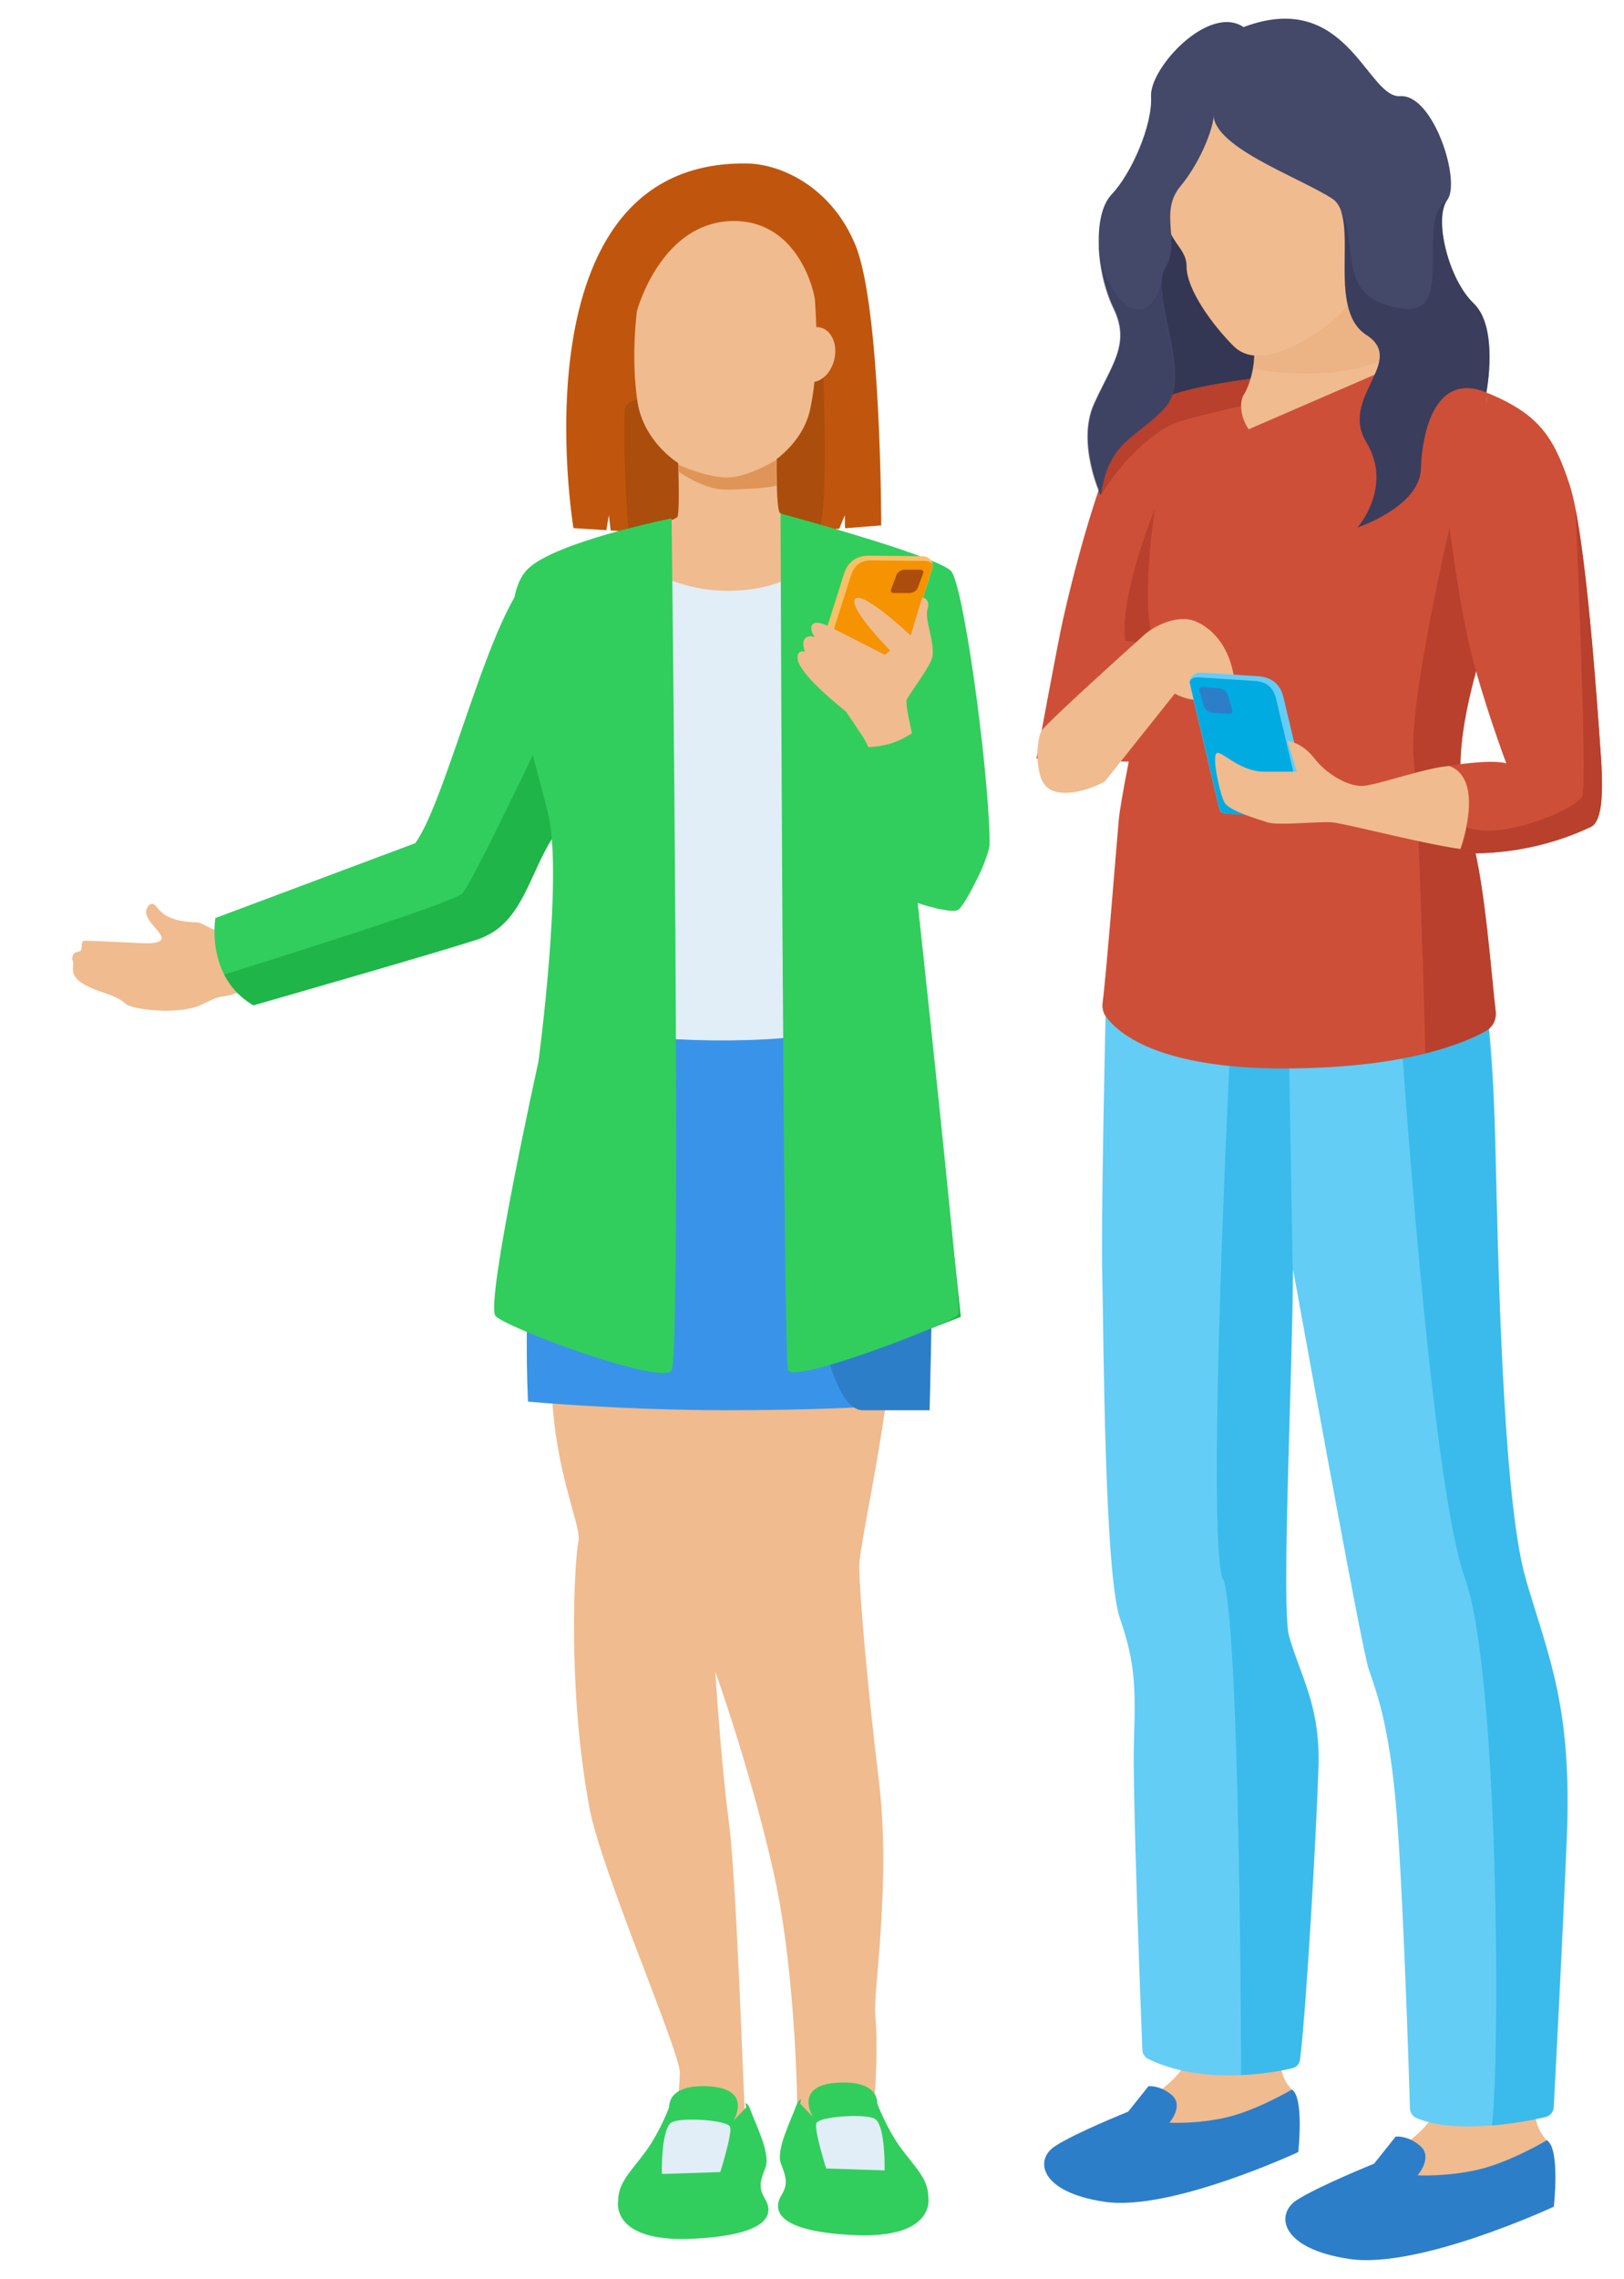 <svg width="348" height="488" viewBox="0 0 348 488" fill="none" xmlns="http://www.w3.org/2000/svg">
<g filter="url(#filter0_d_5892_51058)">
<path d="M49.998 195C46.143 196.599 44.141 193.554 41.998 193.5C32.825 193.27 34.148 188.687 32.102 189.694C28.378 193 39.379 197.5 32.103 198.001C30.41 198.049 21.604 197.501 19.468 197.501C17.968 197.501 17.468 196.999 17.468 199.001C17.468 200.499 15.491 199.001 15.475 201.499C16.499 202.999 12.999 205.499 21.999 208.499C23.603 209.034 25.864 209.87 26.999 210.999C28.134 212.128 38.445 213.581 43.499 210.999C48.553 208.417 46.805 210.234 51.716 208.269C56.65 206.355 62.785 205.049 62.785 205.049L57.503 192.5L49.998 195Z" fill="#F0BB8F"/>
<path d="M46.118 192.605L88.99 176.556C95.935 166.983 105.378 125.241 114.266 118.922C117.072 116.957 119.738 132.225 124.31 131.159C127.323 142.384 137.095 134.738 132.97 145.521L129.177 155.527C122.803 162.3 111.826 193.96 102.806 197.03C95.034 199.645 54.313 211.298 54.313 211.298C43.971 205.246 46.15 192.658 46.15 192.658L46.118 192.605Z" fill="#31CE5D"/>
<path d="M102.764 196.982C94.992 199.597 54.271 211.251 54.271 211.251C51.239 209.444 49.283 207.138 48.042 204.696C56.208 202.135 97.017 189.417 99.088 187.312C101.394 184.994 121.45 142.487 121.45 142.487L118.379 175.499C113.474 183.061 111.837 193.88 102.818 196.951L102.764 196.982Z" fill="#1FB549"/>
<path d="M187.887 284.999L183.184 161.48L196.54 189.219L205.887 277.999L187.887 284.999Z" fill="#1FB549"/>
<path d="M118.721 279.498C115.835 305.891 124.812 321.945 123.953 326.037C123.095 330.129 121.509 357.616 126.322 383.206C128.848 396.625 145.638 435.226 145.668 439.75C145.707 445.795 143.391 455.538 143.905 455.685C144.416 455.833 160.037 456.796 160.037 456.796C160.037 456.796 159.804 450.43 159.555 447.094C159.306 443.759 157.796 398.057 156.171 386.024C154.546 373.994 153.285 353.999 153.285 353.999C153.285 353.999 160.746 374.766 165.72 396.752C170.693 418.739 170.857 448.122 170.857 448.122C166.014 451.961 187.295 448.139 187.295 445.04C187.593 445.311 188.163 432.68 187.574 427.753C186.987 422.851 191.051 399.696 188.322 377.232C185.737 355.966 184.131 336.534 184.131 331.292C184.131 326.05 192.848 289.612 191.328 273.159C191.22 272.006 119.209 275.062 118.725 279.498H118.721Z" fill="#F0BB8F"/>
<path d="M121.269 209.223C121.269 209.223 111.12 250.786 113.139 296.155C113.139 296.155 133.527 297.996 155.351 297.996C182.519 297.996 195.011 296.599 195.011 296.599C195.011 296.599 201.196 215.194 191.022 205.511C180.849 195.827 121.267 209.226 121.267 209.226L121.269 209.223Z" fill="#3994E9"/>
<path d="M172.867 212.101C172.867 212.101 173.147 223.78 173.868 268.381C173.868 268.381 177.073 297.996 184.867 297.996C194.569 297.996 199.201 297.996 199.201 297.996C199.201 297.996 201.409 217.971 197.776 208.451C194.143 198.931 172.866 212.103 172.866 212.103L172.867 212.101Z" fill="#2D7EC9"/>
<path d="M160.08 31.005C167.347 31.11 178.142 36.021 183.275 48.408C188.835 61.814 188.835 108.513 188.835 108.513L181.071 109.123L181.031 106.335L179.839 109.221L155.199 111.154L130.856 109.601L130.47 106.331L129.929 109.542L122.882 109.093C122.882 109.093 109.735 30.271 160.08 31.005Z" fill="#C0560D"/>
<g opacity="0.11">
<path d="M133.888 83.5C133.436 95.497 134.655 109.55 134.655 109.55C134.655 109.55 148.3 110.575 159.334 110.824L175.404 109.563C177.586 106.529 176.446 76.641 176.446 76.641C176.446 76.641 134.072 78.556 133.885 83.5H133.888Z" fill="black"/>
</g>
<path d="M145.146 89.651C145.146 89.651 145.844 105.478 145.146 106.713C144.448 107.952 115.505 116.078 114.886 117.5C114.267 118.919 128.018 200.475 128.018 200.475H182.743C182.743 200.475 199.213 117.213 198.217 116.437C197.221 115.661 168.079 107.182 167.083 105.789C166.087 104.397 166.487 88.668 166.487 88.668L145.149 89.651H145.146Z" fill="#F0BB8F"/>
<path d="M136.506 62.501C136.506 62.501 135.123 72.208 136.607 82.055C138.133 92.19 148.623 98.807 155.441 98.807C160.758 98.807 171.602 93.226 173.644 83.511C175.806 73.22 174.655 61.521 174.655 60.594C174.655 58.795 171.168 43.328 157.27 43.328C143.372 43.328 137.684 58.515 136.512 62.501H136.506Z" fill="#F0BB8F"/>
<path d="M133.597 84.721C133.597 84.721 130.298 42.104 152.619 39.637C174.939 37.17 175.146 49.089 175.657 55.022C175.709 55.625 175.712 67.423 179.048 69.339C179.048 69.339 188.503 32.135 157.389 33.419C126.275 34.703 127.559 69.513 127.461 70.021C127.362 70.529 133.597 84.721 133.597 84.721Z" fill="#C0560D"/>
<path d="M178.786 72.964C179.536 69.755 178.199 66.699 175.801 66.138C173.402 65.578 170.849 67.724 170.099 70.933C169.349 74.141 170.685 77.197 173.084 77.758C175.483 78.319 178.035 76.172 178.786 72.964Z" fill="#F0BB8F"/>
<path d="M145.388 97.002C147.652 98.547 152.156 101.061 155.826 100.837C156.062 100.837 156.652 100.868 156.888 100.854C160.156 100.664 163.751 100.638 166.381 100C166.349 98.449 166.372 95.926 166.381 94.5C164.318 95.628 160.067 98.016 156.326 98.231C152.768 98.438 147.566 96.553 145.382 95.502C145.401 96.077 145.368 96.381 145.388 97.002Z" fill="#DF9557"/>
<path d="M140.003 118.524C140.003 118.524 146.522 122.521 155.955 122.521C167.906 122.521 172.873 117.285 172.873 117.285C172.873 117.285 181.342 215.643 178.691 216.495C167.854 219.977 135.727 219.204 130.564 216.315C129.05 215.469 140.003 118.524 140.003 118.524Z" fill="#E1EDF7"/>
<path d="M113.172 117.777C119.197 111.96 143.915 107 143.915 107C143.915 107 146.089 286.209 143.915 289.465C141.761 292.693 108.447 280.378 106.178 277.798C103.91 275.223 115.376 223.362 115.376 223.362C115.376 223.362 120.635 184.252 117.527 170.576C115.408 161.262 104.112 126.526 113.172 117.772V117.777Z" fill="#31CE5D"/>
<path d="M132.456 467.305C132.456 467.305 130.644 476.288 148.542 475.413C166.44 474.538 165.402 469.277 163.927 466.869C162.453 464.458 162.918 463.036 164.048 460.077C165.179 457.119 161.693 450.403 160.864 447.955C160.428 446.678 159.976 446.432 159.776 446.35C159.658 446.301 159.901 447.29 159.901 447.29C158.993 448.253 157.182 450.108 157.182 450.108C157.182 450.108 161.477 443.205 151.674 442.766C141.872 442.327 143.484 448.136 143.484 448.136L143.385 447.261C143.385 447.261 141.387 452.627 138.314 456.791C135.241 460.955 132.45 463.367 132.459 467.308L132.456 467.305Z" fill="#31CE5D"/>
<path d="M141.829 461.546C141.829 461.546 141.567 451.357 144.142 450.371C146.717 449.384 155.913 450.043 156.441 451.439C156.972 452.834 154.347 461.136 154.347 461.136L141.829 461.546Z" fill="#E1EDF7"/>
<path d="M198.924 466.523C198.924 466.523 200.736 475.507 182.838 474.632C164.94 473.757 165.978 468.496 167.453 466.088C168.927 463.676 168.462 462.254 167.331 459.296C166.201 456.338 169.687 449.621 170.516 447.174C170.952 445.896 171.404 445.651 171.604 445.569C171.722 445.52 171.479 446.509 171.479 446.509C172.387 447.472 174.198 449.327 174.198 449.327C174.198 449.327 169.903 442.424 179.706 441.985C189.508 441.546 187.896 447.354 187.896 447.354L187.994 446.48C187.994 446.48 189.993 451.846 193.066 456.01C196.139 460.174 198.93 462.585 198.92 466.527L198.924 466.523Z" fill="#31CE5D"/>
<path d="M189.551 460.777C189.551 460.777 189.813 450.588 187.238 449.602C184.663 448.616 175.466 449.274 174.939 450.67C174.408 452.066 177.032 460.367 177.032 460.367L189.551 460.777Z" fill="#E1EDF7"/>
<path d="M167.264 105.969C167.264 105.969 167.834 288.058 168.889 289.5C170.855 292.18 204.688 279.027 205.389 277.5C206.09 275.973 196.383 186.894 196.383 186.894C196.383 186.894 201.206 189.748 206.628 187.562C208.685 186.733 212.132 179.146 212.063 175.742C211.725 159.364 206.356 120.545 203.722 118.192C199.852 114.742 167.264 105.969 167.264 105.969Z" fill="#31CE5D"/>
<path d="M186.753 154.027C186.642 154.174 184.411 156.89 184.162 157.902C183.913 158.915 183.185 179.712 185.98 183.604C188.774 187.496 203.55 192.145 205.345 190.818C207.141 189.491 212.111 179.027 212.065 176.672C212.019 174.316 199.858 149.365 199.556 149.063C199.255 148.762 186.756 154.027 186.756 154.027H186.753Z" fill="#31CE5D"/>
<path d="M190.803 143L175.29 142.52C174.397 142.511 173.675 141.58 173.935 140.753L180.84 118.952C181.672 116.317 183.467 114.971 186.311 115L197.487 115.107C199.078 115.107 200.298 116.32 199.747 117.855L192.093 142.084C191.919 142.632 191.393 143.006 190.803 143Z" fill="#F9C069"/>
<path d="M198.375 116.114L186.932 116C184.329 115.973 183.019 117.083 182.256 119.504L174.881 142.841L190.762 143C191.361 143.006 191.892 142.628 192.065 142.073L199.851 117.374C200.067 116.651 199.091 116.12 198.371 116.114H198.375Z" fill="#F59300"/>
<path d="M194.754 123L191.491 122.992C191.081 122.992 190.789 122.659 190.908 122.333L192.076 119.184C192.337 118.478 193.121 117.997 194.008 118L197.272 118.008C197.681 118.008 197.974 118.341 197.854 118.667L196.687 121.816C196.426 122.522 195.642 123.003 194.754 123Z" fill="#AB4D0C"/>
<path d="M198.782 126.329C199.179 125.034 198.58 123.958 197.585 124.03L195.137 132.072C195.137 132.072 184.748 122.318 183.232 124.254C181.716 126.194 190.722 135.277 190.722 135.277L189.655 136.242C189.655 136.242 179.657 131.134 177.598 130.136C175.54 129.138 174.256 129.117 173.942 130.001C173.538 131.137 174.632 132.456 174.632 132.456C174.632 132.456 173.312 131.815 172.462 132.789C171.7 133.667 172.508 135.571 172.508 135.571C172.508 135.571 171.046 135.01 170.889 136.656C170.554 140.13 181.384 148.371 181.384 148.503C181.384 148.635 182.806 150.544 183.381 151.5C183.855 152.285 184.82 153.617 184.82 153.617C184.82 153.617 185.646 154.972 186.08 156C187.675 155.928 189.272 155.691 190.779 155.236C192.434 154.735 193.98 153.965 195.418 153.02C195.056 151.441 194.022 146.773 194.279 145.928C194.586 144.906 199.583 138.487 199.824 136.554C200.258 133.062 198.043 128.706 198.776 126.326L198.782 126.329Z" fill="#F0BB8F"/>
<path d="M329.164 446.831C328.265 451.465 331.516 454.37 331.516 454.37C331.516 454.37 321.625 465.16 310.004 465.99C298.384 466.89 291.398 461.079 291.398 461.079C291.398 461.079 305.37 454.093 307.376 448.283C309.382 442.473 329.233 446.831 329.233 446.831H329.164Z" fill="#F0BB8F"/>
<path d="M331.515 454.367C334.351 456.166 332.967 468.547 332.967 468.547C332.967 468.547 304.124 481.966 289.183 479.752C274.243 477.539 273.274 470.138 277.839 467.164C282.405 464.189 294.44 459.347 294.44 459.347L299.074 453.537C299.074 453.537 301.703 453.191 304.4 455.612C307.098 457.964 303.778 461.837 303.778 461.837C303.778 461.837 310.072 462.183 316.851 460.592C323.629 459.002 331.515 454.298 331.515 454.298V454.367Z" fill="#2D7EC9"/>
<path d="M274.592 436.239C273.762 440.666 276.805 443.433 276.805 443.433C276.805 443.433 267.467 453.601 256.469 454.431C245.471 455.261 238.831 449.727 238.831 449.727C238.831 449.727 252.042 443.156 253.979 437.623C255.916 432.089 274.592 436.239 274.592 436.239Z" fill="#F0BB8F"/>
<path d="M276.811 443.44C279.509 445.1 278.195 456.858 278.195 456.858C278.195 456.858 250.873 469.585 236.762 467.51C222.652 465.435 221.683 458.449 226.041 455.613C230.329 452.777 241.742 448.212 241.742 448.212L246.1 442.748C246.1 442.748 248.59 442.471 251.149 444.685C253.709 446.967 250.596 450.564 250.596 450.564C250.596 450.564 256.545 450.91 262.977 449.388C269.41 447.866 276.88 443.44 276.88 443.44H276.811Z" fill="#2D7EC9"/>
<path d="M326.96 334.152C321.841 316.86 320.942 261.456 320.458 242.296C319.974 223.205 319.42 216.426 317.622 206.743L271.763 188.275L236.902 213.66C236.902 213.66 235.864 258.62 236.21 269.756C236.487 280.892 236.625 333.046 240.014 342.66C243.334 352.275 243.334 357.462 242.989 368.944C242.643 379.32 244.441 426.286 244.787 434.932C244.787 435.831 245.34 436.592 246.101 436.938C257.652 442.54 272.178 439.981 276.881 438.874C277.85 438.667 278.541 437.906 278.611 436.938C279.994 425.871 282.207 386.375 282.553 374.132C282.899 361.197 278.818 355.249 276.259 346.395C274.53 340.378 276.951 291.821 277.089 267.888C281.931 294.518 291.891 349.231 293.275 353.381C295.142 358.915 298.116 366.316 299.569 388.173C300.883 407.541 301.921 440.258 302.128 447.451C302.128 448.351 302.682 449.181 303.442 449.526C311.881 453.192 326.199 450.426 331.11 449.319C332.148 449.111 332.839 448.212 332.908 447.175C333.254 440.396 334.638 414.527 335.675 390.179C336.92 361.82 332.009 351.375 326.891 334.083L326.96 334.152Z" fill="#63CDF6"/>
<g opacity="0.5">
<path d="M262.143 334.145C265.809 345.213 265.947 440.389 265.947 440.389C270.72 440.182 274.731 439.421 276.807 438.937C277.775 438.729 278.467 437.968 278.536 437C279.919 425.933 282.133 386.437 282.478 374.194C282.824 361.26 278.743 355.311 276.184 346.458C274.455 340.44 276.876 291.883 277.014 267.951L276.046 211.924L263.803 216.558C263.803 216.558 258.338 323.148 262.004 334.215L262.143 334.145Z" fill="#12AAE1"/>
</g>
<g opacity="0.5">
<path d="M313.961 334.15C321.016 353.587 321.569 434.86 319.702 451.184C324.543 450.769 328.901 449.939 331.184 449.386C332.221 449.178 332.913 448.279 332.982 447.242C333.328 440.463 334.711 414.594 335.749 390.246C336.994 361.887 332.083 351.442 326.964 334.15C321.846 316.858 320.947 261.453 320.462 242.293C319.978 223.203 319.01 222.234 318.941 211.721L279.86 190.347C273.289 191.592 267.686 192.492 263.882 192.63L259.248 193.114L247.212 209.784C267.825 220.782 300.058 215.041 300.058 215.041C300.058 215.041 306.421 313.33 313.961 334.15Z" fill="#12AAE1"/>
</g>
<path d="M249.556 30.429C244.921 62.662 247.896 89.776 247.896 89.776L291.265 85.695L277.293 30.429H249.487H249.556Z" fill="#343754"/>
<path d="M267.949 77.123C264.49 77.607 255.291 78.852 249.688 81.066C244.016 83.279 239.105 88.951 234.194 104.722C231.289 113.921 229.076 122.913 227.761 128.792C226.793 132.943 222.089 158.466 222.089 158.466L277.148 160.264V86.945L268.018 77.054L267.949 77.123Z" fill="#CE4F37"/>
<path d="M267.96 77.121C264.501 77.605 255.302 78.85 249.699 81.063C244.511 83.138 239.946 88.188 235.381 101.191L235.934 102.021C240.845 93.79 247.762 88.257 251.498 86.735C255.163 85.213 266.853 82.793 266.853 82.793L269.897 79.126L268.029 77.121H267.96Z" fill="#B8402D"/>
<path d="M268.228 68.745C269.68 72.203 267.951 78.359 266.498 80.573C265.046 82.786 266.014 90.948 275.629 92.677C285.243 94.406 291.676 90.948 294.858 87.005C298.04 83.063 294.858 56.64 294.858 56.64L286.212 51.383L268.228 68.745Z" fill="#F0BB8F"/>
<path d="M241.114 133.212C239.938 123.045 247.478 104.991 247.478 104.991C247.478 104.991 244.088 126.157 247.478 134.181L241.114 133.212Z" fill="#B8402D"/>
<g opacity="0.5">
<path d="M296.189 73.112C296.051 68.962 295.705 64.743 295.359 61.63C291.901 59.693 288.304 58.379 288.304 58.379C288.304 58.379 283.531 58.448 278.551 58.725L268.176 68.685C268.937 70.415 268.867 72.766 268.452 74.98C268.591 74.98 284.707 78.231 296.189 73.043V73.112Z" fill="#E8AB79"/>
</g>
<path d="M291.753 45.72C294.727 53.19 290.785 61.145 283.799 66.125C276.813 71.105 268.858 74.564 264.362 70.137C259.866 65.641 254.263 58.032 254.263 53.052C254.263 48.072 248.453 47.726 249.906 37.212C251.428 26.768 258.344 19.782 262.356 18.744C266.368 17.776 290.231 28.704 290.231 28.704L291.753 45.651V45.72Z" fill="#F0BB8F"/>
<path d="M260.068 19.919C260.483 22.202 257.647 30.225 252.943 35.897C248.24 41.569 253.151 47.725 249.692 53.397C246.234 59.069 255.848 76.569 249.692 83.278C243.536 89.918 237.657 90.195 235.927 102.023C235.927 102.023 230.74 90.887 234.475 82.517C238.21 74.148 242.36 69.652 238.694 62.043C234.959 54.365 233.991 42.053 238.21 37.627C242.429 33.2 246.995 22.824 246.649 16.668C246.303 10.512 259.168 -3.322 266.569 1.866L260.137 19.988L260.068 19.919Z" fill="#444869"/>
<path d="M316.37 139.583C311.805 156.115 312.151 165.107 315.402 175.62C318.168 184.681 319.759 206.47 320.52 212.557C320.728 214.355 319.898 216.015 318.307 216.845C313.396 219.612 300.599 224.8 275.007 224.8C247.892 224.8 239.385 217.053 236.964 213.663C236.341 212.833 236.134 211.727 236.272 210.689C236.964 205.847 239.177 177.834 239.731 171.608C240.353 164.207 251.213 114.336 251.213 114.336L267.606 87.914L303.85 72.212L318.652 80.098L316.439 139.583H316.37Z" fill="#CE4F37"/>
<path d="M264.258 150.468C266.75 134.627 258.355 129.378 254.967 128.681C251.563 128.053 247.475 130.008 245.444 131.734C245.621 145.446 256.003 145.865 256.003 145.865L264.258 150.468Z" fill="#F0BB8F"/>
<path d="M236.76 163.337C234.207 164.812 228.047 167.04 224.751 164.894C221.454 162.747 222.151 154.218 223.154 152.547C224.088 150.853 245.44 131.73 245.44 131.73L257.754 136.992L236.76 163.337Z" fill="#F0BB8F"/>
<path d="M320.45 212.55C319.689 206.463 318.167 184.675 315.331 175.614C312.08 165.1 311.804 156.108 316.3 139.577C313.187 129.755 310.628 109.004 310.628 109.004C310.628 109.004 301.705 146.909 302.95 158.529C304.126 170.149 305.44 221.335 305.44 221.542C311.735 219.951 315.885 218.153 318.237 216.839C319.827 216.009 320.657 214.279 320.45 212.55Z" fill="#B8402D"/>
<path d="M262.562 170.233L279.101 170.948C280.052 171.009 280.893 170.076 280.682 169.175L275.06 145.44C274.383 142.57 272.58 140.997 269.553 140.804L257.655 140.034C255.964 139.908 254.57 141.102 255.034 142.779L261.261 169.156C261.403 169.753 261.933 170.192 262.562 170.233Z" fill="#63CDF6"/>
<path d="M256.633 141.034L268.814 141.817C271.585 141.994 272.89 143.278 273.511 145.914L279.511 171.32L262.606 170.235C261.969 170.194 261.433 169.75 261.293 169.146L254.963 142.258C254.79 141.471 255.87 140.984 256.636 141.034L256.633 141.034Z" fill="#00ABE1"/>
<path d="M259.943 148.644L263.415 148.893C263.85 148.926 264.188 148.594 264.086 148.238L263.093 144.797C262.871 144.025 262.075 143.452 261.131 143.384L257.659 143.135C257.224 143.102 256.886 143.434 256.987 143.79L257.981 147.231C258.203 148.003 258.998 148.577 259.943 148.644Z" fill="#2D7EC9"/>
<path d="M311.039 160C306.19 160.151 295.636 163.989 292.152 164.292C288.669 164.519 284.024 161.488 281.701 158.456C278.969 154.894 275.895 154.667 275.895 154.667L277.876 161.26C277.876 161.26 276.442 161.26 270.909 161.26C265.376 161.26 261.414 156.258 260.595 157.395C259.775 158.532 261.414 166.187 262.439 167.93C263.464 169.597 269.201 171.341 271.592 172.099C273.914 172.856 282.316 171.871 285.39 172.099C288.464 172.326 306.428 177.177 315.035 178.086C323.641 178.996 322.139 166.414 322.139 166.414L314.239 160.533L311.039 160Z" fill="#F0BB8F"/>
<path d="M318.591 80.092C329.451 84.518 332.909 89.222 336.368 99.874C339.826 110.457 342.316 147.255 343.008 157.353C343.769 167.452 343.008 172.156 340.795 173.124C338.581 174.092 327.649 179.358 312.639 178.666C312.639 178.666 318.668 162.974 310.506 160C310.506 160 319.314 158.498 322.773 159.466C322.773 159.466 317.485 145.318 315.064 134.943L318.66 80.092H318.591Z" fill="#CE4F37"/>
<path d="M260.067 19.916C259.098 27.248 278.051 33.75 285.452 38.523C291.677 42.535 283.999 62.041 292.784 67.712C301.568 73.384 286.974 81.062 292.784 90.677C298.594 100.291 290.916 108.937 290.916 108.937C290.916 108.937 304.266 104.51 304.473 96.348C304.75 88.186 307.655 75.598 318.515 80.024C318.515 80.024 321.212 66.191 315.817 61.003C310.353 55.815 307.171 42.742 310.145 38.8C313.12 34.857 307.171 16.112 300.047 16.596C292.922 17.081 288.703 -6.575 266.5 1.794L260.067 19.916Z" fill="#444869"/>
<path d="M337.601 104.991C337.601 104.991 340.229 163.578 339.053 166.414C337.878 169.319 321.502 176.166 314.239 173.123C314.101 175.751 312.639 178.666 312.639 178.666C327.718 179.427 338.569 174.161 340.783 173.123C342.996 172.155 343.757 167.451 342.996 157.352C342.374 148.499 340.368 119.309 337.601 104.991Z" fill="#B8402D"/>
<g opacity="0.5">
<path d="M252.89 35.89C252.89 35.89 253.444 35.199 253.651 34.853C253.375 35.13 253.167 35.406 252.89 35.89Z" fill="#8A3F24"/>
</g>
<g opacity="0.5">
<path d="M310.145 38.868C303.021 42.811 312.22 63.7 300.6 62.109C285.659 60.034 291.47 48.275 287.319 41.22C289.74 47.929 285.244 62.87 292.784 67.712C301.568 73.384 286.974 81.061 292.784 90.676C298.594 100.29 290.916 108.937 290.916 108.937C290.916 108.937 304.266 104.51 304.473 96.348C304.75 88.186 307.655 75.597 318.515 80.024C318.515 80.024 321.212 66.19 315.817 61.002C310.353 55.815 307.171 42.742 310.145 38.799V38.868Z" fill="#2F324F"/>
</g>
<g opacity="0.5">
<path d="M248.927 56.51C245.123 69.237 235.854 58.585 235.37 47.518C235.37 52.429 236.546 57.962 238.552 62.112C242.287 69.79 238.067 74.217 234.332 82.586C230.597 90.956 235.785 102.092 235.785 102.092C237.514 90.264 243.463 89.987 249.549 83.347C254.806 77.606 248.512 63.911 248.789 56.579L248.927 56.51Z" fill="#393D5D"/>
</g>
</g>
<defs>
<filter id="filter0_d_5892_51058" x="11.476" y="0" width="335.819" height="487.999" filterUnits="userSpaceOnUse" color-interpolation-filters="sRGB">
<feFlood flood-opacity="0" result="BackgroundImageFix"/>
<feColorMatrix in="SourceAlpha" type="matrix" values="0 0 0 0 0 0 0 0 0 0 0 0 0 0 0 0 0 0 127 0" result="hardAlpha"/>
<feOffset dy="4"/>
<feGaussianBlur stdDeviation="2"/>
<feComposite in2="hardAlpha" operator="out"/>
<feColorMatrix type="matrix" values="0 0 0 0 0 0 0 0 0 0 0 0 0 0 0 0 0 0 0.25 0"/>
<feBlend mode="normal" in2="BackgroundImageFix" result="effect1_dropShadow_5892_51058"/>
<feBlend mode="normal" in="SourceGraphic" in2="effect1_dropShadow_5892_51058" result="shape"/>
</filter>
</defs>
</svg>
